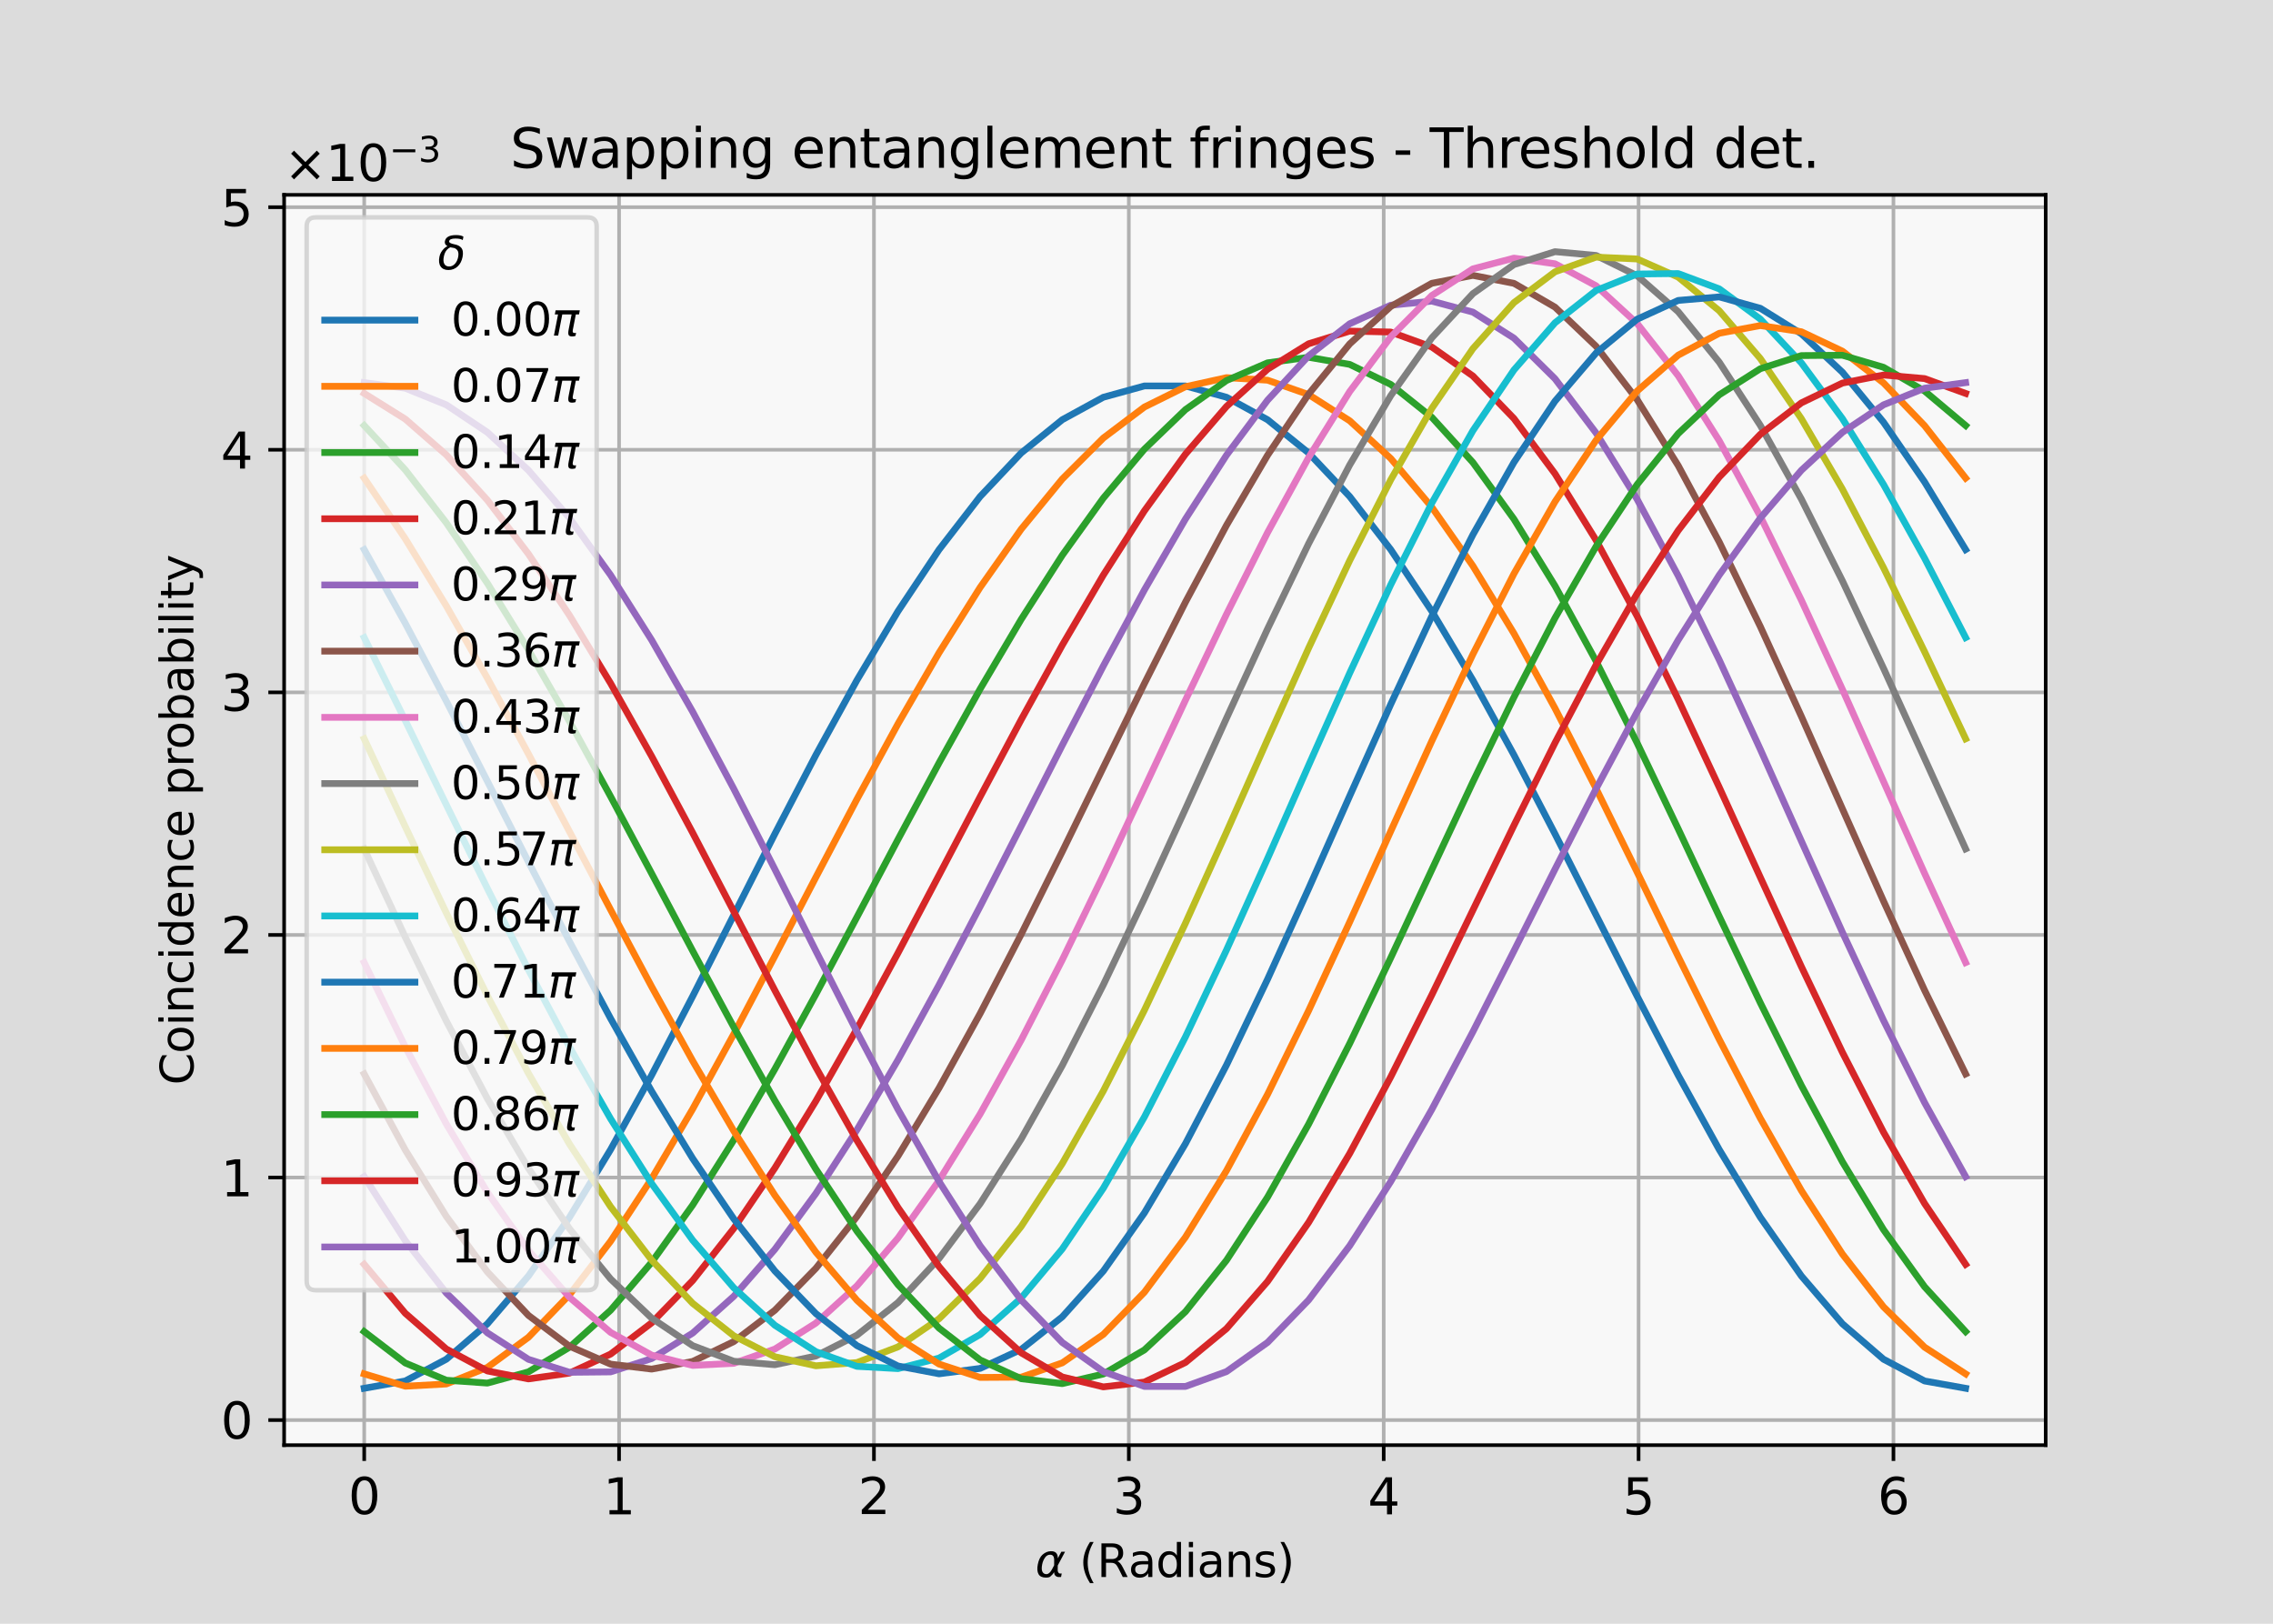 <?xml version="1.0" encoding="utf-8" standalone="no"?>
<!DOCTYPE svg PUBLIC "-//W3C//DTD SVG 1.1//EN"
  "http://www.w3.org/Graphics/SVG/1.1/DTD/svg11.dtd">
<svg xmlns:xlink="http://www.w3.org/1999/xlink" width="504pt" height="360pt" viewBox="0 0 504 360" xmlns="http://www.w3.org/2000/svg" version="1.1">
 <defs>
  <style type="text/css">*{stroke-linejoin: round; stroke-linecap: butt}</style>
 </defs>
 <g id="figure_1">
  <g id="patch_1">
   <path d="M 0 360 
L 504 360 
L 504 0 
L 0 0 
z
" style="fill: #dcdcdc"/>
  </g>
  <g id="axes_1">
   <g id="patch_2">
    <path d="M 63 320.4 
L 453.6 320.4 
L 453.6 43.2 
L 63 43.2 
z
" style="fill: #f8f8f8"/>
   </g>
   <g id="matplotlib.axis_1">
    <g id="xtick_1">
     <g id="line2d_1">
      <path d="M 80.755 320.4 
L 80.755 43.2 
" clip-path="url(#p14c27030b9)" style="fill: none; stroke: #b0b0b0; stroke-width: 0.8; stroke-linecap: square"/>
     </g>
     <g id="line2d_2">
      <defs>
       <path id="mada1ff4cfc" d="M 0 0 
L 0 3.5 
" style="stroke: #000000; stroke-width: 0.8"/>
      </defs>
      <g>
       <use xlink:href="#mada1ff4cfc" x="80.755" y="320.4" style="stroke: #000000; stroke-width: 0.8"/>
      </g>
     </g>
     <g id="text_1">
      <!-- $\mathdefault{0}$ -->
      <g transform="translate(77.235 335.758) scale(0.11 -0.11)">
       <defs>
        <path id="DejaVuSans-30" d="M 2034 4250 
Q 1547 4250 1301 3770 
Q 1056 3291 1056 2328 
Q 1056 1369 1301 889 
Q 1547 409 2034 409 
Q 2525 409 2770 889 
Q 3016 1369 3016 2328 
Q 3016 3291 2770 3770 
Q 2525 4250 2034 4250 
z
M 2034 4750 
Q 2819 4750 3233 4129 
Q 3647 3509 3647 2328 
Q 3647 1150 3233 529 
Q 2819 -91 2034 -91 
Q 1250 -91 836 529 
Q 422 1150 422 2328 
Q 422 3509 836 4129 
Q 1250 4750 2034 4750 
z
" transform="scale(0.016)"/>
       </defs>
       <use xlink:href="#DejaVuSans-30" transform="translate(0 0.781)"/>
      </g>
     </g>
    </g>
    <g id="xtick_2">
     <g id="line2d_3">
      <path d="M 137.269 320.4 
L 137.269 43.2 
" clip-path="url(#p14c27030b9)" style="fill: none; stroke: #b0b0b0; stroke-width: 0.8; stroke-linecap: square"/>
     </g>
     <g id="line2d_4">
      <g>
       <use xlink:href="#mada1ff4cfc" x="137.269" y="320.4" style="stroke: #000000; stroke-width: 0.8"/>
      </g>
     </g>
     <g id="text_2">
      <!-- $\mathdefault{1}$ -->
      <g transform="translate(133.749 335.758) scale(0.11 -0.11)">
       <defs>
        <path id="DejaVuSans-31" d="M 794 531 
L 1825 531 
L 1825 4091 
L 703 3866 
L 703 4441 
L 1819 4666 
L 2450 4666 
L 2450 531 
L 3481 531 
L 3481 0 
L 794 0 
L 794 531 
z
" transform="scale(0.016)"/>
       </defs>
       <use xlink:href="#DejaVuSans-31" transform="translate(0 0.094)"/>
      </g>
     </g>
    </g>
    <g id="xtick_3">
     <g id="line2d_5">
      <path d="M 193.783 320.4 
L 193.783 43.2 
" clip-path="url(#p14c27030b9)" style="fill: none; stroke: #b0b0b0; stroke-width: 0.8; stroke-linecap: square"/>
     </g>
     <g id="line2d_6">
      <g>
       <use xlink:href="#mada1ff4cfc" x="193.783" y="320.4" style="stroke: #000000; stroke-width: 0.8"/>
      </g>
     </g>
     <g id="text_3">
      <!-- $\mathdefault{2}$ -->
      <g transform="translate(190.263 335.758) scale(0.11 -0.11)">
       <defs>
        <path id="DejaVuSans-32" d="M 1228 531 
L 3431 531 
L 3431 0 
L 469 0 
L 469 531 
Q 828 903 1448 1529 
Q 2069 2156 2228 2338 
Q 2531 2678 2651 2914 
Q 2772 3150 2772 3378 
Q 2772 3750 2511 3984 
Q 2250 4219 1831 4219 
Q 1534 4219 1204 4116 
Q 875 4013 500 3803 
L 500 4441 
Q 881 4594 1212 4672 
Q 1544 4750 1819 4750 
Q 2544 4750 2975 4387 
Q 3406 4025 3406 3419 
Q 3406 3131 3298 2873 
Q 3191 2616 2906 2266 
Q 2828 2175 2409 1742 
Q 1991 1309 1228 531 
z
" transform="scale(0.016)"/>
       </defs>
       <use xlink:href="#DejaVuSans-32" transform="translate(0 0.781)"/>
      </g>
     </g>
    </g>
    <g id="xtick_4">
     <g id="line2d_7">
      <path d="M 250.298 320.4 
L 250.298 43.2 
" clip-path="url(#p14c27030b9)" style="fill: none; stroke: #b0b0b0; stroke-width: 0.8; stroke-linecap: square"/>
     </g>
     <g id="line2d_8">
      <g>
       <use xlink:href="#mada1ff4cfc" x="250.298" y="320.4" style="stroke: #000000; stroke-width: 0.8"/>
      </g>
     </g>
     <g id="text_4">
      <!-- $\mathdefault{3}$ -->
      <g transform="translate(246.778 335.758) scale(0.11 -0.11)">
       <defs>
        <path id="DejaVuSans-33" d="M 2597 2516 
Q 3050 2419 3304 2112 
Q 3559 1806 3559 1356 
Q 3559 666 3084 287 
Q 2609 -91 1734 -91 
Q 1441 -91 1130 -33 
Q 819 25 488 141 
L 488 750 
Q 750 597 1062 519 
Q 1375 441 1716 441 
Q 2309 441 2620 675 
Q 2931 909 2931 1356 
Q 2931 1769 2642 2001 
Q 2353 2234 1838 2234 
L 1294 2234 
L 1294 2753 
L 1863 2753 
Q 2328 2753 2575 2939 
Q 2822 3125 2822 3475 
Q 2822 3834 2567 4026 
Q 2313 4219 1838 4219 
Q 1578 4219 1281 4162 
Q 984 4106 628 3988 
L 628 4550 
Q 988 4650 1302 4700 
Q 1616 4750 1894 4750 
Q 2613 4750 3031 4423 
Q 3450 4097 3450 3541 
Q 3450 3153 3228 2886 
Q 3006 2619 2597 2516 
z
" transform="scale(0.016)"/>
       </defs>
       <use xlink:href="#DejaVuSans-33" transform="translate(0 0.781)"/>
      </g>
     </g>
    </g>
    <g id="xtick_5">
     <g id="line2d_9">
      <path d="M 306.812 320.4 
L 306.812 43.2 
" clip-path="url(#p14c27030b9)" style="fill: none; stroke: #b0b0b0; stroke-width: 0.8; stroke-linecap: square"/>
     </g>
     <g id="line2d_10">
      <g>
       <use xlink:href="#mada1ff4cfc" x="306.812" y="320.4" style="stroke: #000000; stroke-width: 0.8"/>
      </g>
     </g>
     <g id="text_5">
      <!-- $\mathdefault{4}$ -->
      <g transform="translate(303.292 335.758) scale(0.11 -0.11)">
       <defs>
        <path id="DejaVuSans-34" d="M 2419 4116 
L 825 1625 
L 2419 1625 
L 2419 4116 
z
M 2253 4666 
L 3047 4666 
L 3047 1625 
L 3713 1625 
L 3713 1100 
L 3047 1100 
L 3047 0 
L 2419 0 
L 2419 1100 
L 313 1100 
L 313 1709 
L 2253 4666 
z
" transform="scale(0.016)"/>
       </defs>
       <use xlink:href="#DejaVuSans-34" transform="translate(0 0.094)"/>
      </g>
     </g>
    </g>
    <g id="xtick_6">
     <g id="line2d_11">
      <path d="M 363.327 320.4 
L 363.327 43.2 
" clip-path="url(#p14c27030b9)" style="fill: none; stroke: #b0b0b0; stroke-width: 0.8; stroke-linecap: square"/>
     </g>
     <g id="line2d_12">
      <g>
       <use xlink:href="#mada1ff4cfc" x="363.327" y="320.4" style="stroke: #000000; stroke-width: 0.8"/>
      </g>
     </g>
     <g id="text_6">
      <!-- $\mathdefault{5}$ -->
      <g transform="translate(359.807 335.758) scale(0.11 -0.11)">
       <defs>
        <path id="DejaVuSans-35" d="M 691 4666 
L 3169 4666 
L 3169 4134 
L 1269 4134 
L 1269 2991 
Q 1406 3038 1543 3061 
Q 1681 3084 1819 3084 
Q 2600 3084 3056 2656 
Q 3513 2228 3513 1497 
Q 3513 744 3044 326 
Q 2575 -91 1722 -91 
Q 1428 -91 1123 -41 
Q 819 9 494 109 
L 494 744 
Q 775 591 1075 516 
Q 1375 441 1709 441 
Q 2250 441 2565 725 
Q 2881 1009 2881 1497 
Q 2881 1984 2565 2268 
Q 2250 2553 1709 2553 
Q 1456 2553 1204 2497 
Q 953 2441 691 2322 
L 691 4666 
z
" transform="scale(0.016)"/>
       </defs>
       <use xlink:href="#DejaVuSans-35" transform="translate(0 0.094)"/>
      </g>
     </g>
    </g>
    <g id="xtick_7">
     <g id="line2d_13">
      <path d="M 419.841 320.4 
L 419.841 43.2 
" clip-path="url(#p14c27030b9)" style="fill: none; stroke: #b0b0b0; stroke-width: 0.8; stroke-linecap: square"/>
     </g>
     <g id="line2d_14">
      <g>
       <use xlink:href="#mada1ff4cfc" x="419.841" y="320.4" style="stroke: #000000; stroke-width: 0.8"/>
      </g>
     </g>
     <g id="text_7">
      <!-- $\mathdefault{6}$ -->
      <g transform="translate(416.321 335.758) scale(0.11 -0.11)">
       <defs>
        <path id="DejaVuSans-36" d="M 2113 2584 
Q 1688 2584 1439 2293 
Q 1191 2003 1191 1497 
Q 1191 994 1439 701 
Q 1688 409 2113 409 
Q 2538 409 2786 701 
Q 3034 994 3034 1497 
Q 3034 2003 2786 2293 
Q 2538 2584 2113 2584 
z
M 3366 4563 
L 3366 3988 
Q 3128 4100 2886 4159 
Q 2644 4219 2406 4219 
Q 1781 4219 1451 3797 
Q 1122 3375 1075 2522 
Q 1259 2794 1537 2939 
Q 1816 3084 2150 3084 
Q 2853 3084 3261 2657 
Q 3669 2231 3669 1497 
Q 3669 778 3244 343 
Q 2819 -91 2113 -91 
Q 1303 -91 875 529 
Q 447 1150 447 2328 
Q 447 3434 972 4092 
Q 1497 4750 2381 4750 
Q 2619 4750 2861 4703 
Q 3103 4656 3366 4563 
z
" transform="scale(0.016)"/>
       </defs>
       <use xlink:href="#DejaVuSans-36" transform="translate(0 0.781)"/>
      </g>
     </g>
    </g>
    <g id="text_8">
     <!-- $\alpha$ (Radians) -->
     <g transform="translate(229.55 349.644) scale(0.1 -0.1)">
      <defs>
       <path id="DejaVuSans-Oblique-3b1" d="M 2619 1628 
L 2622 2350 
Q 2625 3088 2069 3091 
Q 1653 3094 1394 2747 
Q 1069 2319 959 1747 
Q 825 1059 994 731 
Q 1169 397 1547 397 
Q 1966 397 2319 1063 
L 2619 1628 
z
M 2166 3578 
Q 3141 3594 3128 2584 
Q 3128 2584 3616 3500 
L 4128 3500 
L 3119 1603 
L 3109 919 
Q 3109 766 3194 638 
Q 3291 488 3391 488 
L 3669 488 
L 3575 0 
L 3228 0 
Q 2934 0 2722 263 
Q 2622 394 2619 669 
Q 2416 334 2066 50 
Q 1900 -81 1453 -78 
Q 722 -72 456 397 
Q 184 884 353 1747 
Q 534 2675 1009 3097 
Q 1544 3569 2166 3578 
z
" transform="scale(0.016)"/>
       <path id="DejaVuSans-20" transform="scale(0.016)"/>
       <path id="DejaVuSans-28" d="M 1984 4856 
Q 1566 4138 1362 3434 
Q 1159 2731 1159 2009 
Q 1159 1288 1364 580 
Q 1569 -128 1984 -844 
L 1484 -844 
Q 1016 -109 783 600 
Q 550 1309 550 2009 
Q 550 2706 781 3412 
Q 1013 4119 1484 4856 
L 1984 4856 
z
" transform="scale(0.016)"/>
       <path id="DejaVuSans-52" d="M 2841 2188 
Q 3044 2119 3236 1894 
Q 3428 1669 3622 1275 
L 4263 0 
L 3584 0 
L 2988 1197 
Q 2756 1666 2539 1819 
Q 2322 1972 1947 1972 
L 1259 1972 
L 1259 0 
L 628 0 
L 628 4666 
L 2053 4666 
Q 2853 4666 3247 4331 
Q 3641 3997 3641 3322 
Q 3641 2881 3436 2590 
Q 3231 2300 2841 2188 
z
M 1259 4147 
L 1259 2491 
L 2053 2491 
Q 2509 2491 2742 2702 
Q 2975 2913 2975 3322 
Q 2975 3731 2742 3939 
Q 2509 4147 2053 4147 
L 1259 4147 
z
" transform="scale(0.016)"/>
       <path id="DejaVuSans-61" d="M 2194 1759 
Q 1497 1759 1228 1600 
Q 959 1441 959 1056 
Q 959 750 1161 570 
Q 1363 391 1709 391 
Q 2188 391 2477 730 
Q 2766 1069 2766 1631 
L 2766 1759 
L 2194 1759 
z
M 3341 1997 
L 3341 0 
L 2766 0 
L 2766 531 
Q 2569 213 2275 61 
Q 1981 -91 1556 -91 
Q 1019 -91 701 211 
Q 384 513 384 1019 
Q 384 1609 779 1909 
Q 1175 2209 1959 2209 
L 2766 2209 
L 2766 2266 
Q 2766 2663 2505 2880 
Q 2244 3097 1772 3097 
Q 1472 3097 1187 3025 
Q 903 2953 641 2809 
L 641 3341 
Q 956 3463 1253 3523 
Q 1550 3584 1831 3584 
Q 2591 3584 2966 3190 
Q 3341 2797 3341 1997 
z
" transform="scale(0.016)"/>
       <path id="DejaVuSans-64" d="M 2906 2969 
L 2906 4863 
L 3481 4863 
L 3481 0 
L 2906 0 
L 2906 525 
Q 2725 213 2448 61 
Q 2172 -91 1784 -91 
Q 1150 -91 751 415 
Q 353 922 353 1747 
Q 353 2572 751 3078 
Q 1150 3584 1784 3584 
Q 2172 3584 2448 3432 
Q 2725 3281 2906 2969 
z
M 947 1747 
Q 947 1113 1208 752 
Q 1469 391 1925 391 
Q 2381 391 2643 752 
Q 2906 1113 2906 1747 
Q 2906 2381 2643 2742 
Q 2381 3103 1925 3103 
Q 1469 3103 1208 2742 
Q 947 2381 947 1747 
z
" transform="scale(0.016)"/>
       <path id="DejaVuSans-69" d="M 603 3500 
L 1178 3500 
L 1178 0 
L 603 0 
L 603 3500 
z
M 603 4863 
L 1178 4863 
L 1178 4134 
L 603 4134 
L 603 4863 
z
" transform="scale(0.016)"/>
       <path id="DejaVuSans-6e" d="M 3513 2113 
L 3513 0 
L 2938 0 
L 2938 2094 
Q 2938 2591 2744 2837 
Q 2550 3084 2163 3084 
Q 1697 3084 1428 2787 
Q 1159 2491 1159 1978 
L 1159 0 
L 581 0 
L 581 3500 
L 1159 3500 
L 1159 2956 
Q 1366 3272 1645 3428 
Q 1925 3584 2291 3584 
Q 2894 3584 3203 3211 
Q 3513 2838 3513 2113 
z
" transform="scale(0.016)"/>
       <path id="DejaVuSans-73" d="M 2834 3397 
L 2834 2853 
Q 2591 2978 2328 3040 
Q 2066 3103 1784 3103 
Q 1356 3103 1142 2972 
Q 928 2841 928 2578 
Q 928 2378 1081 2264 
Q 1234 2150 1697 2047 
L 1894 2003 
Q 2506 1872 2764 1633 
Q 3022 1394 3022 966 
Q 3022 478 2636 193 
Q 2250 -91 1575 -91 
Q 1294 -91 989 -36 
Q 684 19 347 128 
L 347 722 
Q 666 556 975 473 
Q 1284 391 1588 391 
Q 1994 391 2212 530 
Q 2431 669 2431 922 
Q 2431 1156 2273 1281 
Q 2116 1406 1581 1522 
L 1381 1569 
Q 847 1681 609 1914 
Q 372 2147 372 2553 
Q 372 3047 722 3315 
Q 1072 3584 1716 3584 
Q 2034 3584 2315 3537 
Q 2597 3491 2834 3397 
z
" transform="scale(0.016)"/>
       <path id="DejaVuSans-29" d="M 513 4856 
L 1013 4856 
Q 1481 4119 1714 3412 
Q 1947 2706 1947 2009 
Q 1947 1309 1714 600 
Q 1481 -109 1013 -844 
L 513 -844 
Q 928 -128 1133 580 
Q 1338 1288 1338 2009 
Q 1338 2731 1133 3434 
Q 928 4138 513 4856 
z
" transform="scale(0.016)"/>
      </defs>
      <use xlink:href="#DejaVuSans-Oblique-3b1" transform="translate(0 0.016)"/>
      <use xlink:href="#DejaVuSans-20" transform="translate(65.918 0.016)"/>
      <use xlink:href="#DejaVuSans-28" transform="translate(97.705 0.016)"/>
      <use xlink:href="#DejaVuSans-52" transform="translate(136.719 0.016)"/>
      <use xlink:href="#DejaVuSans-61" transform="translate(206.201 0.016)"/>
      <use xlink:href="#DejaVuSans-64" transform="translate(267.48 0.016)"/>
      <use xlink:href="#DejaVuSans-69" transform="translate(330.957 0.016)"/>
      <use xlink:href="#DejaVuSans-61" transform="translate(358.74 0.016)"/>
      <use xlink:href="#DejaVuSans-6e" transform="translate(420.02 0.016)"/>
      <use xlink:href="#DejaVuSans-73" transform="translate(483.398 0.016)"/>
      <use xlink:href="#DejaVuSans-29" transform="translate(535.498 0.016)"/>
     </g>
    </g>
   </g>
   <g id="matplotlib.axis_2">
    <g id="ytick_1">
     <g id="line2d_15">
      <path d="M 63 314.846 
L 453.6 314.846 
" clip-path="url(#p14c27030b9)" style="fill: none; stroke: #b0b0b0; stroke-width: 0.8; stroke-linecap: square"/>
     </g>
     <g id="line2d_16">
      <defs>
       <path id="md0d1e871ce" d="M 0 0 
L -3.5 0 
" style="stroke: #000000; stroke-width: 0.8"/>
      </defs>
      <g>
       <use xlink:href="#md0d1e871ce" x="63" y="314.846" style="stroke: #000000; stroke-width: 0.8"/>
      </g>
     </g>
     <g id="text_9">
      <!-- $\mathdefault{0}$ -->
      <g transform="translate(48.96 319.026) scale(0.11 -0.11)">
       <use xlink:href="#DejaVuSans-30" transform="translate(0 0.781)"/>
      </g>
     </g>
    </g>
    <g id="ytick_2">
     <g id="line2d_17">
      <path d="M 63 261.065 
L 453.6 261.065 
" clip-path="url(#p14c27030b9)" style="fill: none; stroke: #b0b0b0; stroke-width: 0.8; stroke-linecap: square"/>
     </g>
     <g id="line2d_18">
      <g>
       <use xlink:href="#md0d1e871ce" x="63" y="261.065" style="stroke: #000000; stroke-width: 0.8"/>
      </g>
     </g>
     <g id="text_10">
      <!-- $\mathdefault{1}$ -->
      <g transform="translate(48.96 265.244) scale(0.11 -0.11)">
       <use xlink:href="#DejaVuSans-31" transform="translate(0 0.094)"/>
      </g>
     </g>
    </g>
    <g id="ytick_3">
     <g id="line2d_19">
      <path d="M 63 207.283 
L 453.6 207.283 
" clip-path="url(#p14c27030b9)" style="fill: none; stroke: #b0b0b0; stroke-width: 0.8; stroke-linecap: square"/>
     </g>
     <g id="line2d_20">
      <g>
       <use xlink:href="#md0d1e871ce" x="63" y="207.283" style="stroke: #000000; stroke-width: 0.8"/>
      </g>
     </g>
     <g id="text_11">
      <!-- $\mathdefault{2}$ -->
      <g transform="translate(48.96 211.463) scale(0.11 -0.11)">
       <use xlink:href="#DejaVuSans-32" transform="translate(0 0.781)"/>
      </g>
     </g>
    </g>
    <g id="ytick_4">
     <g id="line2d_21">
      <path d="M 63 153.502 
L 453.6 153.502 
" clip-path="url(#p14c27030b9)" style="fill: none; stroke: #b0b0b0; stroke-width: 0.8; stroke-linecap: square"/>
     </g>
     <g id="line2d_22">
      <g>
       <use xlink:href="#md0d1e871ce" x="63" y="153.502" style="stroke: #000000; stroke-width: 0.8"/>
      </g>
     </g>
     <g id="text_12">
      <!-- $\mathdefault{3}$ -->
      <g transform="translate(48.96 157.681) scale(0.11 -0.11)">
       <use xlink:href="#DejaVuSans-33" transform="translate(0 0.781)"/>
      </g>
     </g>
    </g>
    <g id="ytick_5">
     <g id="line2d_23">
      <path d="M 63 99.72 
L 453.6 99.72 
" clip-path="url(#p14c27030b9)" style="fill: none; stroke: #b0b0b0; stroke-width: 0.8; stroke-linecap: square"/>
     </g>
     <g id="line2d_24">
      <g>
       <use xlink:href="#md0d1e871ce" x="63" y="99.72" style="stroke: #000000; stroke-width: 0.8"/>
      </g>
     </g>
     <g id="text_13">
      <!-- $\mathdefault{4}$ -->
      <g transform="translate(48.96 103.899) scale(0.11 -0.11)">
       <use xlink:href="#DejaVuSans-34" transform="translate(0 0.094)"/>
      </g>
     </g>
    </g>
    <g id="ytick_6">
     <g id="line2d_25">
      <path d="M 63 45.939 
L 453.6 45.939 
" clip-path="url(#p14c27030b9)" style="fill: none; stroke: #b0b0b0; stroke-width: 0.8; stroke-linecap: square"/>
     </g>
     <g id="line2d_26">
      <g>
       <use xlink:href="#md0d1e871ce" x="63" y="45.939" style="stroke: #000000; stroke-width: 0.8"/>
      </g>
     </g>
     <g id="text_14">
      <!-- $\mathdefault{5}$ -->
      <g transform="translate(48.96 50.118) scale(0.11 -0.11)">
       <use xlink:href="#DejaVuSans-35" transform="translate(0 0.094)"/>
      </g>
     </g>
    </g>
    <g id="text_15">
     <!-- Coincidence probability -->
     <g transform="translate(42.88 240.557) rotate(-90) scale(0.1 -0.1)">
      <defs>
       <path id="DejaVuSans-43" d="M 4122 4306 
L 4122 3641 
Q 3803 3938 3442 4084 
Q 3081 4231 2675 4231 
Q 1875 4231 1450 3742 
Q 1025 3253 1025 2328 
Q 1025 1406 1450 917 
Q 1875 428 2675 428 
Q 3081 428 3442 575 
Q 3803 722 4122 1019 
L 4122 359 
Q 3791 134 3420 21 
Q 3050 -91 2638 -91 
Q 1578 -91 968 557 
Q 359 1206 359 2328 
Q 359 3453 968 4101 
Q 1578 4750 2638 4750 
Q 3056 4750 3426 4639 
Q 3797 4528 4122 4306 
z
" transform="scale(0.016)"/>
       <path id="DejaVuSans-6f" d="M 1959 3097 
Q 1497 3097 1228 2736 
Q 959 2375 959 1747 
Q 959 1119 1226 758 
Q 1494 397 1959 397 
Q 2419 397 2687 759 
Q 2956 1122 2956 1747 
Q 2956 2369 2687 2733 
Q 2419 3097 1959 3097 
z
M 1959 3584 
Q 2709 3584 3137 3096 
Q 3566 2609 3566 1747 
Q 3566 888 3137 398 
Q 2709 -91 1959 -91 
Q 1206 -91 779 398 
Q 353 888 353 1747 
Q 353 2609 779 3096 
Q 1206 3584 1959 3584 
z
" transform="scale(0.016)"/>
       <path id="DejaVuSans-63" d="M 3122 3366 
L 3122 2828 
Q 2878 2963 2633 3030 
Q 2388 3097 2138 3097 
Q 1578 3097 1268 2742 
Q 959 2388 959 1747 
Q 959 1106 1268 751 
Q 1578 397 2138 397 
Q 2388 397 2633 464 
Q 2878 531 3122 666 
L 3122 134 
Q 2881 22 2623 -34 
Q 2366 -91 2075 -91 
Q 1284 -91 818 406 
Q 353 903 353 1747 
Q 353 2603 823 3093 
Q 1294 3584 2113 3584 
Q 2378 3584 2631 3529 
Q 2884 3475 3122 3366 
z
" transform="scale(0.016)"/>
       <path id="DejaVuSans-65" d="M 3597 1894 
L 3597 1613 
L 953 1613 
Q 991 1019 1311 708 
Q 1631 397 2203 397 
Q 2534 397 2845 478 
Q 3156 559 3463 722 
L 3463 178 
Q 3153 47 2828 -22 
Q 2503 -91 2169 -91 
Q 1331 -91 842 396 
Q 353 884 353 1716 
Q 353 2575 817 3079 
Q 1281 3584 2069 3584 
Q 2775 3584 3186 3129 
Q 3597 2675 3597 1894 
z
M 3022 2063 
Q 3016 2534 2758 2815 
Q 2500 3097 2075 3097 
Q 1594 3097 1305 2825 
Q 1016 2553 972 2059 
L 3022 2063 
z
" transform="scale(0.016)"/>
       <path id="DejaVuSans-70" d="M 1159 525 
L 1159 -1331 
L 581 -1331 
L 581 3500 
L 1159 3500 
L 1159 2969 
Q 1341 3281 1617 3432 
Q 1894 3584 2278 3584 
Q 2916 3584 3314 3078 
Q 3713 2572 3713 1747 
Q 3713 922 3314 415 
Q 2916 -91 2278 -91 
Q 1894 -91 1617 61 
Q 1341 213 1159 525 
z
M 3116 1747 
Q 3116 2381 2855 2742 
Q 2594 3103 2138 3103 
Q 1681 3103 1420 2742 
Q 1159 2381 1159 1747 
Q 1159 1113 1420 752 
Q 1681 391 2138 391 
Q 2594 391 2855 752 
Q 3116 1113 3116 1747 
z
" transform="scale(0.016)"/>
       <path id="DejaVuSans-72" d="M 2631 2963 
Q 2534 3019 2420 3045 
Q 2306 3072 2169 3072 
Q 1681 3072 1420 2755 
Q 1159 2438 1159 1844 
L 1159 0 
L 581 0 
L 581 3500 
L 1159 3500 
L 1159 2956 
Q 1341 3275 1631 3429 
Q 1922 3584 2338 3584 
Q 2397 3584 2469 3576 
Q 2541 3569 2628 3553 
L 2631 2963 
z
" transform="scale(0.016)"/>
       <path id="DejaVuSans-62" d="M 3116 1747 
Q 3116 2381 2855 2742 
Q 2594 3103 2138 3103 
Q 1681 3103 1420 2742 
Q 1159 2381 1159 1747 
Q 1159 1113 1420 752 
Q 1681 391 2138 391 
Q 2594 391 2855 752 
Q 3116 1113 3116 1747 
z
M 1159 2969 
Q 1341 3281 1617 3432 
Q 1894 3584 2278 3584 
Q 2916 3584 3314 3078 
Q 3713 2572 3713 1747 
Q 3713 922 3314 415 
Q 2916 -91 2278 -91 
Q 1894 -91 1617 61 
Q 1341 213 1159 525 
L 1159 0 
L 581 0 
L 581 4863 
L 1159 4863 
L 1159 2969 
z
" transform="scale(0.016)"/>
       <path id="DejaVuSans-6c" d="M 603 4863 
L 1178 4863 
L 1178 0 
L 603 0 
L 603 4863 
z
" transform="scale(0.016)"/>
       <path id="DejaVuSans-74" d="M 1172 4494 
L 1172 3500 
L 2356 3500 
L 2356 3053 
L 1172 3053 
L 1172 1153 
Q 1172 725 1289 603 
Q 1406 481 1766 481 
L 2356 481 
L 2356 0 
L 1766 0 
Q 1100 0 847 248 
Q 594 497 594 1153 
L 594 3053 
L 172 3053 
L 172 3500 
L 594 3500 
L 594 4494 
L 1172 4494 
z
" transform="scale(0.016)"/>
       <path id="DejaVuSans-79" d="M 2059 -325 
Q 1816 -950 1584 -1140 
Q 1353 -1331 966 -1331 
L 506 -1331 
L 506 -850 
L 844 -850 
Q 1081 -850 1212 -737 
Q 1344 -625 1503 -206 
L 1606 56 
L 191 3500 
L 800 3500 
L 1894 763 
L 2988 3500 
L 3597 3500 
L 2059 -325 
z
" transform="scale(0.016)"/>
      </defs>
      <use xlink:href="#DejaVuSans-43"/>
      <use xlink:href="#DejaVuSans-6f" x="69.824"/>
      <use xlink:href="#DejaVuSans-69" x="131.006"/>
      <use xlink:href="#DejaVuSans-6e" x="158.789"/>
      <use xlink:href="#DejaVuSans-63" x="222.168"/>
      <use xlink:href="#DejaVuSans-69" x="277.148"/>
      <use xlink:href="#DejaVuSans-64" x="304.932"/>
      <use xlink:href="#DejaVuSans-65" x="368.408"/>
      <use xlink:href="#DejaVuSans-6e" x="429.932"/>
      <use xlink:href="#DejaVuSans-63" x="493.311"/>
      <use xlink:href="#DejaVuSans-65" x="548.291"/>
      <use xlink:href="#DejaVuSans-20" x="609.814"/>
      <use xlink:href="#DejaVuSans-70" x="641.602"/>
      <use xlink:href="#DejaVuSans-72" x="705.078"/>
      <use xlink:href="#DejaVuSans-6f" x="743.941"/>
      <use xlink:href="#DejaVuSans-62" x="805.123"/>
      <use xlink:href="#DejaVuSans-61" x="868.6"/>
      <use xlink:href="#DejaVuSans-62" x="929.879"/>
      <use xlink:href="#DejaVuSans-69" x="993.355"/>
      <use xlink:href="#DejaVuSans-6c" x="1021.139"/>
      <use xlink:href="#DejaVuSans-69" x="1048.922"/>
      <use xlink:href="#DejaVuSans-74" x="1076.705"/>
      <use xlink:href="#DejaVuSans-79" x="1115.914"/>
     </g>
    </g>
    <g id="text_16">
     <!-- $\times\mathdefault{10^{−3}}\mathdefault{}$ -->
     <g transform="translate(63 40.2) scale(0.11 -0.11)">
      <defs>
       <path id="DejaVuSans-d7" d="M 4488 3438 
L 3059 2003 
L 4488 575 
L 4116 197 
L 2681 1631 
L 1247 197 
L 878 575 
L 2303 2003 
L 878 3438 
L 1247 3816 
L 2681 2381 
L 4116 3816 
L 4488 3438 
z
" transform="scale(0.016)"/>
       <path id="DejaVuSans-2212" d="M 678 2272 
L 4684 2272 
L 4684 1741 
L 678 1741 
L 678 2272 
z
" transform="scale(0.016)"/>
      </defs>
      <use xlink:href="#DejaVuSans-d7" transform="translate(0 0.766)"/>
      <use xlink:href="#DejaVuSans-31" transform="translate(83.789 0.766)"/>
      <use xlink:href="#DejaVuSans-30" transform="translate(147.412 0.766)"/>
      <use xlink:href="#DejaVuSans-2212" transform="translate(211.992 39.047) scale(0.7)"/>
      <use xlink:href="#DejaVuSans-33" transform="translate(270.645 39.047) scale(0.7)"/>
     </g>
    </g>
   </g>
   <g id="line2d_27">
    <path d="M 80.755 307.8 
L 89.859 306.175 
L 98.964 301.355 
L 108.069 293.507 
L 117.174 282.897 
L 126.279 269.881 
L 135.384 254.883 
L 144.489 238.379 
L 153.594 220.873 
L 162.699 202.877 
L 171.803 184.891 
L 180.908 167.389 
L 190.013 150.803 
L 199.118 135.515 
L 208.223 121.852 
L 217.328 110.085 
L 226.433 100.432 
L 235.538 93.056 
L 244.643 88.075 
L 253.748 85.567 
L 262.852 85.567 
L 271.957 88.075 
L 281.062 93.056 
L 290.167 100.432 
L 299.272 110.085 
L 308.377 121.852 
L 317.482 135.515 
L 326.587 150.803 
L 335.692 167.389 
L 344.797 184.891 
L 353.901 202.877 
L 363.006 220.873 
L 372.111 238.379 
L 381.216 254.883 
L 390.321 269.881 
L 399.426 282.897 
L 408.531 293.507 
L 417.636 301.355 
L 426.741 306.175 
L 435.845 307.8 
" clip-path="url(#p14c27030b9)" style="fill: none; stroke: #1f77b4; stroke-width: 1.5; stroke-linecap: square"/>
   </g>
   <g id="line2d_28">
    <path d="M 80.755 304.603 
L 89.859 307.339 
L 98.964 306.841 
L 108.069 303.169 
L 117.174 296.488 
L 126.279 287.055 
L 135.384 275.204 
L 144.489 261.329 
L 153.594 245.864 
L 162.699 229.264 
L 171.803 211.99 
L 180.908 194.488 
L 190.013 177.185 
L 199.118 160.476 
L 208.223 144.719 
L 217.328 130.237 
L 226.433 117.315 
L 235.538 106.202 
L 244.643 97.116 
L 253.748 90.244 
L 262.852 85.74 
L 271.957 83.728 
L 281.062 84.294 
L 290.167 87.483 
L 299.272 93.29 
L 308.377 101.652 
L 317.482 112.442 
L 326.587 125.463 
L 335.692 140.443 
L 344.797 157.036 
L 353.901 174.83 
L 363.006 193.349 
L 372.111 212.072 
L 381.216 230.451 
L 390.321 247.928 
L 399.426 263.962 
L 408.531 278.048 
L 417.636 289.743 
L 426.741 298.684 
L 435.845 304.603 
" clip-path="url(#p14c27030b9)" style="fill: none; stroke: #ff7f0e; stroke-width: 1.5; stroke-linecap: square"/>
   </g>
   <g id="line2d_29">
    <path d="M 80.755 295.232 
L 89.859 302.19 
L 98.964 306.009 
L 108.069 306.644 
L 117.174 304.154 
L 126.279 298.694 
L 135.384 290.499 
L 144.489 279.87 
L 153.594 267.16 
L 162.699 252.75 
L 171.803 237.041 
L 180.908 220.435 
L 190.013 203.329 
L 199.118 186.106 
L 208.223 169.133 
L 217.328 152.758 
L 226.433 137.31 
L 235.538 123.103 
L 244.643 110.434 
L 253.748 99.583 
L 262.852 90.814 
L 271.957 84.364 
L 281.062 80.44 
L 290.167 79.21 
L 299.272 80.79 
L 308.377 85.231 
L 317.482 92.512 
L 326.587 102.527 
L 335.692 115.084 
L 344.797 129.896 
L 353.901 146.593 
L 363.006 164.722 
L 372.111 183.768 
L 381.216 203.166 
L 390.321 222.326 
L 399.426 240.66 
L 408.531 257.599 
L 417.636 272.625 
L 426.741 285.29 
L 435.845 295.232 
" clip-path="url(#p14c27030b9)" style="fill: none; stroke: #2ca02c; stroke-width: 1.5; stroke-linecap: square"/>
   </g>
   <g id="line2d_30">
    <path d="M 80.755 280.324 
L 89.859 291.163 
L 98.964 299.089 
L 108.069 303.956 
L 117.174 305.719 
L 126.279 304.428 
L 135.384 300.217 
L 144.489 293.29 
L 153.594 283.906 
L 162.699 272.362 
L 171.803 258.983 
L 180.908 244.111 
L 190.013 228.092 
L 199.118 211.277 
L 208.223 194.015 
L 217.328 176.655 
L 226.433 159.547 
L 235.538 143.042 
L 244.643 127.495 
L 253.748 113.259 
L 262.852 100.685 
L 271.957 90.113 
L 281.062 81.862 
L 290.167 76.215 
L 299.272 73.41 
L 308.377 73.618 
L 317.482 76.933 
L 326.587 83.356 
L 335.692 92.79 
L 344.797 105.031 
L 353.901 119.772 
L 363.006 136.61 
L 372.111 155.057 
L 381.216 174.557 
L 390.321 194.514 
L 399.426 214.31 
L 408.531 233.335 
L 417.636 251.013 
L 426.741 266.823 
L 435.845 280.324 
" clip-path="url(#p14c27030b9)" style="fill: none; stroke: #d62728; stroke-width: 1.5; stroke-linecap: square"/>
   </g>
   <g id="line2d_31">
    <path d="M 80.755 260.866 
L 89.859 275.058 
L 98.964 286.684 
L 108.069 295.505 
L 117.174 301.378 
L 126.279 304.253 
L 135.384 304.163 
L 144.489 301.21 
L 153.594 295.556 
L 162.699 287.406 
L 171.803 277 
L 180.908 264.603 
L 190.013 250.496 
L 199.118 234.975 
L 208.223 218.353 
L 217.328 200.956 
L 226.433 183.127 
L 235.538 165.232 
L 244.643 147.654 
L 253.748 130.796 
L 262.852 115.076 
L 271.957 100.913 
L 281.062 88.723 
L 290.167 78.895 
L 299.272 71.779 
L 308.377 67.665 
L 317.482 66.764 
L 326.587 69.194 
L 335.692 74.966 
L 344.797 83.973 
L 353.901 95.995 
L 363.006 110.698 
L 372.111 127.646 
L 381.216 146.319 
L 390.321 166.136 
L 399.426 186.477 
L 408.531 206.71 
L 417.636 226.224 
L 426.741 244.445 
L 435.845 260.866 
" clip-path="url(#p14c27030b9)" style="fill: none; stroke: #9467bd; stroke-width: 1.5; stroke-linecap: square"/>
   </g>
   <g id="line2d_32">
    <path d="M 80.755 238.101 
L 89.859 254.951 
L 98.964 269.689 
L 108.069 281.994 
L 117.174 291.638 
L 126.279 298.476 
L 135.384 302.443 
L 144.489 303.544 
L 153.594 301.842 
L 162.699 297.447 
L 171.803 290.505 
L 180.908 281.195 
L 190.013 269.719 
L 199.118 256.306 
L 208.223 241.209 
L 217.328 224.711 
L 226.433 207.126 
L 235.538 188.806 
L 244.643 170.139 
L 253.748 151.552 
L 262.852 133.5 
L 271.957 116.462 
L 281.062 100.927 
L 290.167 87.371 
L 299.272 76.246 
L 308.377 67.95 
L 317.482 62.809 
L 326.587 61.056 
L 335.692 62.817 
L 344.797 68.096 
L 353.901 76.773 
L 363.006 88.602 
L 372.111 103.222 
L 381.216 120.173 
L 390.321 138.912 
L 399.426 158.843 
L 408.531 179.34 
L 417.636 199.775 
L 426.741 219.547 
L 435.845 238.101 
" clip-path="url(#p14c27030b9)" style="fill: none; stroke: #8c564b; stroke-width: 1.5; stroke-linecap: square"/>
   </g>
   <g id="line2d_33">
    <path d="M 80.755 213.412 
L 89.859 232.087 
L 98.964 249.191 
L 108.069 264.34 
L 117.174 277.23 
L 126.279 287.635 
L 135.384 295.402 
L 144.489 300.443 
L 153.594 302.726 
L 162.699 302.263 
L 171.803 299.107 
L 180.908 293.341 
L 190.013 285.083 
L 199.118 274.478 
L 208.223 261.706 
L 217.328 246.987 
L 226.433 230.586 
L 235.538 212.816 
L 244.643 194.047 
L 253.748 174.7 
L 262.852 155.243 
L 271.957 136.189 
L 281.062 118.072 
L 290.167 101.437 
L 299.272 86.815 
L 308.377 74.697 
L 317.482 65.515 
L 326.587 59.612 
L 335.692 57.227 
L 344.797 58.48 
L 353.901 63.359 
L 363.006 71.723 
L 372.111 83.303 
L 381.216 97.718 
L 390.321 114.49 
L 399.426 133.07 
L 408.531 152.861 
L 417.636 173.249 
L 426.741 193.624 
L 435.845 213.412 
" clip-path="url(#p14c27030b9)" style="fill: none; stroke: #e377c2; stroke-width: 1.5; stroke-linecap: square"/>
   </g>
   <g id="line2d_34">
    <path d="M 80.755 188.203 
L 89.859 207.771 
L 98.964 226.371 
L 108.069 243.576 
L 117.174 259.026 
L 126.279 272.429 
L 135.384 283.555 
L 144.489 292.234 
L 153.594 298.344 
L 162.699 301.804 
L 171.803 302.573 
L 180.908 300.64 
L 190.013 296.026 
L 199.118 288.788 
L 208.223 279.02 
L 217.328 266.865 
L 226.433 252.518 
L 235.538 236.236 
L 244.643 218.344 
L 253.748 199.232 
L 262.852 179.359 
L 271.957 159.239 
L 281.062 139.431 
L 290.167 120.519 
L 299.272 103.091 
L 308.377 87.713 
L 317.482 74.903 
L 326.587 65.102 
L 335.692 58.658 
L 344.797 55.8 
L 353.901 56.632 
L 363.006 61.121 
L 372.111 69.106 
L 381.216 80.3 
L 390.321 94.311 
L 399.426 110.659 
L 408.531 128.802 
L 417.636 148.162 
L 426.741 168.154 
L 435.845 188.203 
" clip-path="url(#p14c27030b9)" style="fill: none; stroke: #7f7f7f; stroke-width: 1.5; stroke-linecap: square"/>
   </g>
   <g id="line2d_35">
    <path d="M 80.755 163.797 
L 89.859 183.27 
L 98.964 202.411 
L 108.069 220.775 
L 117.174 237.968 
L 126.279 253.649 
L 135.384 267.53 
L 144.489 279.369 
L 153.594 288.966 
L 162.699 296.155 
L 171.803 300.804 
L 180.908 302.808 
L 190.013 302.092 
L 199.118 298.617 
L 208.223 292.384 
L 217.328 283.445 
L 226.433 271.914 
L 235.538 257.973 
L 244.643 241.88 
L 253.748 223.978 
L 262.852 204.684 
L 271.957 184.494 
L 281.062 163.961 
L 290.167 143.684 
L 299.272 124.282 
L 308.377 106.371 
L 317.482 90.534 
L 326.587 77.295 
L 335.692 67.092 
L 344.797 60.259 
L 353.901 57.008 
L 363.006 57.419 
L 372.111 61.441 
L 381.216 68.895 
L 390.321 79.489 
L 399.426 92.832 
L 408.531 108.46 
L 417.636 125.858 
L 426.741 144.485 
L 435.845 163.797 
" clip-path="url(#p14c27030b9)" style="fill: none; stroke: #bcbd22; stroke-width: 1.5; stroke-linecap: square"/>
   </g>
   <g id="line2d_36">
    <path d="M 80.755 141.359 
L 89.859 159.74 
L 98.964 178.429 
L 108.069 196.988 
L 117.174 215.011 
L 126.279 232.133 
L 135.384 248.026 
L 144.489 262.393 
L 153.594 274.971 
L 162.699 285.52 
L 171.803 293.822 
L 180.908 299.683 
L 190.013 302.934 
L 199.118 303.439 
L 208.223 301.101 
L 217.328 295.874 
L 226.433 287.778 
L 235.538 276.908 
L 244.643 263.441 
L 253.748 247.648 
L 262.852 229.89 
L 271.957 210.615 
L 281.062 190.35 
L 290.167 169.679 
L 299.272 149.228 
L 308.377 129.636 
L 317.482 111.528 
L 326.587 95.486 
L 335.692 82.023 
L 344.797 71.561 
L 353.901 64.408 
L 363.006 60.752 
L 372.111 60.652 
L 381.216 64.043 
L 390.321 70.74 
L 399.426 80.457 
L 408.531 92.826 
L 417.636 107.416 
L 426.741 123.756 
L 435.845 141.359 
" clip-path="url(#p14c27030b9)" style="fill: none; stroke: #17becf; stroke-width: 1.5; stroke-linecap: square"/>
   </g>
   <g id="line2d_37">
    <path d="M 80.755 121.848 
L 89.859 138.184 
L 98.964 155.44 
L 108.069 173.207 
L 117.174 191.098 
L 126.279 208.746 
L 135.384 225.803 
L 144.489 241.942 
L 153.594 256.85 
L 162.699 270.226 
L 171.803 281.781 
L 180.908 291.239 
L 190.013 298.341 
L 199.118 302.856 
L 208.223 304.588 
L 217.328 303.39 
L 226.433 299.182 
L 235.538 291.96 
L 244.643 281.81 
L 253.748 268.915 
L 262.852 253.561 
L 271.957 236.131 
L 281.062 217.098 
L 290.167 197.013 
L 299.272 176.48 
L 308.377 156.137 
L 317.482 136.623 
L 326.587 118.555 
L 335.692 102.497 
L 344.797 88.937 
L 353.901 78.268 
L 363.006 70.771 
L 372.111 66.609 
L 381.216 65.824 
L 390.321 68.346 
L 399.426 74.003 
L 408.531 82.533 
L 417.636 93.608 
L 426.741 106.849 
L 435.845 121.848 
" clip-path="url(#p14c27030b9)" style="fill: none; stroke: #1f77b4; stroke-width: 1.5; stroke-linecap: square"/>
   </g>
   <g id="line2d_38">
    <path d="M 80.755 106 
L 89.859 119.437 
L 98.964 134.34 
L 108.069 150.361 
L 117.174 167.154 
L 126.279 184.375 
L 135.384 201.686 
L 144.489 218.746 
L 153.594 235.215 
L 162.699 250.749 
L 171.803 265.001 
L 180.908 277.625 
L 190.013 288.281 
L 199.118 296.648 
L 208.223 302.433 
L 217.328 305.391 
L 226.433 305.337 
L 235.538 302.164 
L 244.643 295.856 
L 253.748 286.501 
L 262.852 274.294 
L 271.957 259.536 
L 281.062 242.63 
L 290.167 224.069 
L 299.272 204.414 
L 308.377 184.274 
L 317.482 164.282 
L 326.587 145.059 
L 335.692 127.199 
L 344.797 111.232 
L 353.901 97.613 
L 363.006 86.699 
L 372.111 78.743 
L 381.216 73.89 
L 390.321 72.18 
L 399.426 73.551 
L 408.531 77.86 
L 417.636 84.892 
L 426.741 94.374 
L 435.845 106 
" clip-path="url(#p14c27030b9)" style="fill: none; stroke: #ff7f0e; stroke-width: 1.5; stroke-linecap: square"/>
   </g>
   <g id="line2d_39">
    <path d="M 80.755 94.345 
L 89.859 104.169 
L 98.964 115.915 
L 108.069 129.315 
L 117.174 144.09 
L 126.279 159.947 
L 135.384 176.578 
L 144.489 193.656 
L 153.594 210.835 
L 162.699 227.748 
L 171.803 244.007 
L 180.908 259.212 
L 190.013 272.955 
L 199.118 284.833 
L 208.223 294.465 
L 217.328 301.509 
L 226.433 305.677 
L 235.538 306.76 
L 244.643 304.636 
L 253.748 299.289 
L 262.852 290.813 
L 271.957 279.417 
L 281.062 265.418 
L 290.167 249.233 
L 299.272 231.359 
L 308.377 212.357 
L 317.482 192.825 
L 326.587 173.368 
L 335.692 154.579 
L 344.797 137.01 
L 353.901 121.152 
L 363.006 107.419 
L 372.111 96.135 
L 381.216 87.533 
L 390.321 81.75 
L 399.426 78.836 
L 408.531 78.762 
L 417.636 81.431 
L 426.741 86.69 
L 435.845 94.345 
" clip-path="url(#p14c27030b9)" style="fill: none; stroke: #2ca02c; stroke-width: 1.5; stroke-linecap: square"/>
   </g>
   <g id="line2d_40">
    <path d="M 80.755 87.225 
L 89.859 92.91 
L 98.964 100.852 
L 108.069 110.886 
L 117.174 122.821 
L 126.279 136.437 
L 135.384 151.481 
L 144.489 167.664 
L 153.594 184.658 
L 162.699 202.094 
L 171.803 219.567 
L 180.908 236.638 
L 190.013 252.847 
L 199.118 267.725 
L 208.223 280.813 
L 217.328 291.678 
L 226.433 299.94 
L 235.538 305.283 
L 244.643 307.485 
L 253.748 306.42 
L 262.852 302.079 
L 271.957 294.569 
L 281.062 284.109 
L 290.167 271.026 
L 299.272 255.74 
L 308.377 238.741 
L 317.482 220.571 
L 326.587 201.798 
L 335.692 182.991 
L 344.797 164.696 
L 353.901 147.417 
L 363.006 131.6 
L 372.111 117.62 
L 381.216 105.778 
L 390.321 96.294 
L 399.426 89.318 
L 408.531 84.928 
L 417.636 83.144 
L 426.741 83.934 
L 435.845 87.225 
" clip-path="url(#p14c27030b9)" style="fill: none; stroke: #d62728; stroke-width: 1.5; stroke-linecap: square"/>
   </g>
   <g id="line2d_41">
    <path d="M 80.755 84.832 
L 89.859 86.067 
L 98.964 89.756 
L 108.069 95.85 
L 117.174 104.263 
L 126.279 114.868 
L 135.384 127.491 
L 144.489 141.902 
L 153.594 157.814 
L 162.699 174.883 
L 171.803 192.705 
L 180.908 210.827 
L 190.013 228.756 
L 199.118 245.973 
L 208.223 261.956 
L 217.328 276.195 
L 226.433 288.224 
L 235.538 297.633 
L 244.643 304.096 
L 253.748 307.386 
L 262.852 307.386 
L 271.957 304.096 
L 281.062 297.633 
L 290.167 288.224 
L 299.272 276.195 
L 308.377 261.956 
L 317.482 245.973 
L 326.587 228.756 
L 335.692 210.827 
L 344.797 192.705 
L 353.901 174.883 
L 363.006 157.814 
L 372.111 141.902 
L 381.216 127.491 
L 390.321 114.868 
L 399.426 104.263 
L 408.531 95.85 
L 417.636 89.756 
L 426.741 86.067 
L 435.845 84.832 
" clip-path="url(#p14c27030b9)" style="fill: none; stroke: #9467bd; stroke-width: 1.5; stroke-linecap: square"/>
   </g>
   <g id="patch_3">
    <path d="M 63 320.4 
L 63 43.2 
" style="fill: none; stroke: #000000; stroke-width: 0.8; stroke-linejoin: miter; stroke-linecap: square"/>
   </g>
   <g id="patch_4">
    <path d="M 453.6 320.4 
L 453.6 43.2 
" style="fill: none; stroke: #000000; stroke-width: 0.8; stroke-linejoin: miter; stroke-linecap: square"/>
   </g>
   <g id="patch_5">
    <path d="M 63 320.4 
L 453.6 320.4 
" style="fill: none; stroke: #000000; stroke-width: 0.8; stroke-linejoin: miter; stroke-linecap: square"/>
   </g>
   <g id="patch_6">
    <path d="M 63 43.2 
L 453.6 43.2 
" style="fill: none; stroke: #000000; stroke-width: 0.8; stroke-linejoin: miter; stroke-linecap: square"/>
   </g>
   <g id="text_17">
    <!-- Swapping entanglement fringes - Threshold det. -->
    <g transform="translate(113.126 37.2) scale(0.12 -0.12)">
     <defs>
      <path id="DejaVuSans-53" d="M 3425 4513 
L 3425 3897 
Q 3066 4069 2747 4153 
Q 2428 4238 2131 4238 
Q 1616 4238 1336 4038 
Q 1056 3838 1056 3469 
Q 1056 3159 1242 3001 
Q 1428 2844 1947 2747 
L 2328 2669 
Q 3034 2534 3370 2195 
Q 3706 1856 3706 1288 
Q 3706 609 3251 259 
Q 2797 -91 1919 -91 
Q 1588 -91 1214 -16 
Q 841 59 441 206 
L 441 856 
Q 825 641 1194 531 
Q 1563 422 1919 422 
Q 2459 422 2753 634 
Q 3047 847 3047 1241 
Q 3047 1584 2836 1778 
Q 2625 1972 2144 2069 
L 1759 2144 
Q 1053 2284 737 2584 
Q 422 2884 422 3419 
Q 422 4038 858 4394 
Q 1294 4750 2059 4750 
Q 2388 4750 2728 4690 
Q 3069 4631 3425 4513 
z
" transform="scale(0.016)"/>
      <path id="DejaVuSans-77" d="M 269 3500 
L 844 3500 
L 1563 769 
L 2278 3500 
L 2956 3500 
L 3675 769 
L 4391 3500 
L 4966 3500 
L 4050 0 
L 3372 0 
L 2619 2869 
L 1863 0 
L 1184 0 
L 269 3500 
z
" transform="scale(0.016)"/>
      <path id="DejaVuSans-67" d="M 2906 1791 
Q 2906 2416 2648 2759 
Q 2391 3103 1925 3103 
Q 1463 3103 1205 2759 
Q 947 2416 947 1791 
Q 947 1169 1205 825 
Q 1463 481 1925 481 
Q 2391 481 2648 825 
Q 2906 1169 2906 1791 
z
M 3481 434 
Q 3481 -459 3084 -895 
Q 2688 -1331 1869 -1331 
Q 1566 -1331 1297 -1286 
Q 1028 -1241 775 -1147 
L 775 -588 
Q 1028 -725 1275 -790 
Q 1522 -856 1778 -856 
Q 2344 -856 2625 -561 
Q 2906 -266 2906 331 
L 2906 616 
Q 2728 306 2450 153 
Q 2172 0 1784 0 
Q 1141 0 747 490 
Q 353 981 353 1791 
Q 353 2603 747 3093 
Q 1141 3584 1784 3584 
Q 2172 3584 2450 3431 
Q 2728 3278 2906 2969 
L 2906 3500 
L 3481 3500 
L 3481 434 
z
" transform="scale(0.016)"/>
      <path id="DejaVuSans-6d" d="M 3328 2828 
Q 3544 3216 3844 3400 
Q 4144 3584 4550 3584 
Q 5097 3584 5394 3201 
Q 5691 2819 5691 2113 
L 5691 0 
L 5113 0 
L 5113 2094 
Q 5113 2597 4934 2840 
Q 4756 3084 4391 3084 
Q 3944 3084 3684 2787 
Q 3425 2491 3425 1978 
L 3425 0 
L 2847 0 
L 2847 2094 
Q 2847 2600 2669 2842 
Q 2491 3084 2119 3084 
Q 1678 3084 1418 2786 
Q 1159 2488 1159 1978 
L 1159 0 
L 581 0 
L 581 3500 
L 1159 3500 
L 1159 2956 
Q 1356 3278 1631 3431 
Q 1906 3584 2284 3584 
Q 2666 3584 2933 3390 
Q 3200 3197 3328 2828 
z
" transform="scale(0.016)"/>
      <path id="DejaVuSans-66" d="M 2375 4863 
L 2375 4384 
L 1825 4384 
Q 1516 4384 1395 4259 
Q 1275 4134 1275 3809 
L 1275 3500 
L 2222 3500 
L 2222 3053 
L 1275 3053 
L 1275 0 
L 697 0 
L 697 3053 
L 147 3053 
L 147 3500 
L 697 3500 
L 697 3744 
Q 697 4328 969 4595 
Q 1241 4863 1831 4863 
L 2375 4863 
z
" transform="scale(0.016)"/>
      <path id="DejaVuSans-2d" d="M 313 2009 
L 1997 2009 
L 1997 1497 
L 313 1497 
L 313 2009 
z
" transform="scale(0.016)"/>
      <path id="DejaVuSans-54" d="M -19 4666 
L 3928 4666 
L 3928 4134 
L 2272 4134 
L 2272 0 
L 1638 0 
L 1638 4134 
L -19 4134 
L -19 4666 
z
" transform="scale(0.016)"/>
      <path id="DejaVuSans-68" d="M 3513 2113 
L 3513 0 
L 2938 0 
L 2938 2094 
Q 2938 2591 2744 2837 
Q 2550 3084 2163 3084 
Q 1697 3084 1428 2787 
Q 1159 2491 1159 1978 
L 1159 0 
L 581 0 
L 581 4863 
L 1159 4863 
L 1159 2956 
Q 1366 3272 1645 3428 
Q 1925 3584 2291 3584 
Q 2894 3584 3203 3211 
Q 3513 2838 3513 2113 
z
" transform="scale(0.016)"/>
      <path id="DejaVuSans-2e" d="M 684 794 
L 1344 794 
L 1344 0 
L 684 0 
L 684 794 
z
" transform="scale(0.016)"/>
     </defs>
     <use xlink:href="#DejaVuSans-53"/>
     <use xlink:href="#DejaVuSans-77" x="63.477"/>
     <use xlink:href="#DejaVuSans-61" x="145.264"/>
     <use xlink:href="#DejaVuSans-70" x="206.543"/>
     <use xlink:href="#DejaVuSans-70" x="270.02"/>
     <use xlink:href="#DejaVuSans-69" x="333.496"/>
     <use xlink:href="#DejaVuSans-6e" x="361.279"/>
     <use xlink:href="#DejaVuSans-67" x="424.658"/>
     <use xlink:href="#DejaVuSans-20" x="488.135"/>
     <use xlink:href="#DejaVuSans-65" x="519.922"/>
     <use xlink:href="#DejaVuSans-6e" x="581.445"/>
     <use xlink:href="#DejaVuSans-74" x="644.824"/>
     <use xlink:href="#DejaVuSans-61" x="684.033"/>
     <use xlink:href="#DejaVuSans-6e" x="745.312"/>
     <use xlink:href="#DejaVuSans-67" x="808.691"/>
     <use xlink:href="#DejaVuSans-6c" x="872.168"/>
     <use xlink:href="#DejaVuSans-65" x="899.951"/>
     <use xlink:href="#DejaVuSans-6d" x="961.475"/>
     <use xlink:href="#DejaVuSans-65" x="1058.887"/>
     <use xlink:href="#DejaVuSans-6e" x="1120.41"/>
     <use xlink:href="#DejaVuSans-74" x="1183.789"/>
     <use xlink:href="#DejaVuSans-20" x="1222.998"/>
     <use xlink:href="#DejaVuSans-66" x="1254.785"/>
     <use xlink:href="#DejaVuSans-72" x="1289.99"/>
     <use xlink:href="#DejaVuSans-69" x="1331.104"/>
     <use xlink:href="#DejaVuSans-6e" x="1358.887"/>
     <use xlink:href="#DejaVuSans-67" x="1422.266"/>
     <use xlink:href="#DejaVuSans-65" x="1485.742"/>
     <use xlink:href="#DejaVuSans-73" x="1547.266"/>
     <use xlink:href="#DejaVuSans-20" x="1599.365"/>
     <use xlink:href="#DejaVuSans-2d" x="1631.152"/>
     <use xlink:href="#DejaVuSans-20" x="1667.236"/>
     <use xlink:href="#DejaVuSans-54" x="1699.023"/>
     <use xlink:href="#DejaVuSans-68" x="1760.107"/>
     <use xlink:href="#DejaVuSans-72" x="1823.486"/>
     <use xlink:href="#DejaVuSans-65" x="1862.35"/>
     <use xlink:href="#DejaVuSans-73" x="1923.873"/>
     <use xlink:href="#DejaVuSans-68" x="1975.973"/>
     <use xlink:href="#DejaVuSans-6f" x="2039.352"/>
     <use xlink:href="#DejaVuSans-6c" x="2100.533"/>
     <use xlink:href="#DejaVuSans-64" x="2128.316"/>
     <use xlink:href="#DejaVuSans-20" x="2191.793"/>
     <use xlink:href="#DejaVuSans-64" x="2223.58"/>
     <use xlink:href="#DejaVuSans-65" x="2287.057"/>
     <use xlink:href="#DejaVuSans-74" x="2348.58"/>
     <use xlink:href="#DejaVuSans-2e" x="2387.789"/>
    </g>
   </g>
   <g id="legend_1">
    <g id="patch_7">
     <path d="M 70 286.05 
L 130.3 286.05 
Q 132.3 286.05 132.3 284.05 
L 132.3 50.2 
Q 132.3 48.2 130.3 48.2 
L 70 48.2 
Q 68 48.2 68 50.2 
L 68 284.05 
Q 68 286.05 70 286.05 
z
" style="fill: #f8f8f8; opacity: 0.8; stroke: #cccccc; stroke-linejoin: miter"/>
    </g>
    <g id="text_18">
     <!-- $\delta$ -->
     <g transform="translate(97.05 59.798) scale(0.1 -0.1)">
      <defs>
       <path id="DejaVuSans-Oblique-3b4" d="M 3472 4053 
Q 3197 4272 2450 4272 
Q 1659 4272 1588 3906 
Q 1531 3619 2328 3469 
Q 2953 3353 3253 3003 
Q 3616 2581 3447 1716 
Q 3284 888 2763 400 
Q 2238 -91 1488 -91 
Q 741 -91 406 400 
Q 72 888 241 1747 
Q 363 2384 891 2900 
Q 1097 3100 1353 3213 
Q 913 3459 1000 3900 
Q 1166 4750 2544 4750 
Q 3234 4750 3566 4531 
L 3472 4053 
z
M 1753 3056 
Q 1525 2966 1306 2738 
Q 969 2384 847 1747 
Q 722 1113 919 756 
Q 1119 397 1584 397 
Q 2044 397 2381 759 
Q 2722 1122 2838 1716 
Q 2956 2338 2731 2638 
Q 2491 2959 2103 2994 
Q 1906 3013 1753 3056 
z
" transform="scale(0.016)"/>
      </defs>
      <use xlink:href="#DejaVuSans-Oblique-3b4" transform="translate(0 0.781)"/>
     </g>
    </g>
    <g id="line2d_42">
     <path d="M 72 70.977 
L 82 70.977 
L 92 70.977 
" style="fill: none; stroke: #1f77b4; stroke-width: 1.5; stroke-linecap: square"/>
    </g>
    <g id="text_19">
     <!-- 0.00$\pi$ -->
     <g transform="translate(100 74.477) scale(0.1 -0.1)">
      <defs>
       <path id="DejaVuSans-Oblique-3c0" d="M 584 3500 
L 3938 3500 
L 3825 2925 
L 3384 2925 
L 2966 775 
Q 2922 550 2981 450 
Q 3038 353 3209 353 
Q 3256 353 3325 363 
Q 3397 369 3419 372 
L 3338 -44 
Q 3222 -84 3103 -103 
Q 2981 -122 2866 -122 
Q 2491 -122 2388 81 
Q 2284 288 2391 838 
L 2797 2925 
L 1506 2925 
L 938 0 
L 350 0 
L 919 2925 
L 472 2925 
L 584 3500 
z
" transform="scale(0.016)"/>
      </defs>
      <use xlink:href="#DejaVuSans-30" transform="translate(0 0.781)"/>
      <use xlink:href="#DejaVuSans-2e" transform="translate(63.623 0.781)"/>
      <use xlink:href="#DejaVuSans-30" transform="translate(95.41 0.781)"/>
      <use xlink:href="#DejaVuSans-30" transform="translate(159.033 0.781)"/>
      <use xlink:href="#DejaVuSans-Oblique-3c0" transform="translate(222.656 0.781)"/>
     </g>
    </g>
    <g id="line2d_43">
     <path d="M 72 85.655 
L 82 85.655 
L 92 85.655 
" style="fill: none; stroke: #ff7f0e; stroke-width: 1.5; stroke-linecap: square"/>
    </g>
    <g id="text_20">
     <!-- 0.07$\pi$ -->
     <g transform="translate(100 89.155) scale(0.1 -0.1)">
      <defs>
       <path id="DejaVuSans-37" d="M 525 4666 
L 3525 4666 
L 3525 4397 
L 1831 0 
L 1172 0 
L 2766 4134 
L 525 4134 
L 525 4666 
z
" transform="scale(0.016)"/>
      </defs>
      <use xlink:href="#DejaVuSans-30" transform="translate(0 0.781)"/>
      <use xlink:href="#DejaVuSans-2e" transform="translate(63.623 0.781)"/>
      <use xlink:href="#DejaVuSans-30" transform="translate(95.41 0.781)"/>
      <use xlink:href="#DejaVuSans-37" transform="translate(159.033 0.781)"/>
      <use xlink:href="#DejaVuSans-Oblique-3c0" transform="translate(222.656 0.781)"/>
     </g>
    </g>
    <g id="line2d_44">
     <path d="M 72 100.333 
L 82 100.333 
L 92 100.333 
" style="fill: none; stroke: #2ca02c; stroke-width: 1.5; stroke-linecap: square"/>
    </g>
    <g id="text_21">
     <!-- 0.14$\pi$ -->
     <g transform="translate(100 103.833) scale(0.1 -0.1)">
      <use xlink:href="#DejaVuSans-30" transform="translate(0 0.781)"/>
      <use xlink:href="#DejaVuSans-2e" transform="translate(63.623 0.781)"/>
      <use xlink:href="#DejaVuSans-31" transform="translate(95.41 0.781)"/>
      <use xlink:href="#DejaVuSans-34" transform="translate(159.033 0.781)"/>
      <use xlink:href="#DejaVuSans-Oblique-3c0" transform="translate(222.656 0.781)"/>
     </g>
    </g>
    <g id="line2d_45">
     <path d="M 72 115.011 
L 82 115.011 
L 92 115.011 
" style="fill: none; stroke: #d62728; stroke-width: 1.5; stroke-linecap: square"/>
    </g>
    <g id="text_22">
     <!-- 0.21$\pi$ -->
     <g transform="translate(100 118.511) scale(0.1 -0.1)">
      <use xlink:href="#DejaVuSans-30" transform="translate(0 0.781)"/>
      <use xlink:href="#DejaVuSans-2e" transform="translate(63.623 0.781)"/>
      <use xlink:href="#DejaVuSans-32" transform="translate(89.91 0.781)"/>
      <use xlink:href="#DejaVuSans-31" transform="translate(153.533 0.781)"/>
      <use xlink:href="#DejaVuSans-Oblique-3c0" transform="translate(217.156 0.781)"/>
     </g>
    </g>
    <g id="line2d_46">
     <path d="M 72 129.689 
L 82 129.689 
L 92 129.689 
" style="fill: none; stroke: #9467bd; stroke-width: 1.5; stroke-linecap: square"/>
    </g>
    <g id="text_23">
     <!-- 0.29$\pi$ -->
     <g transform="translate(100 133.189) scale(0.1 -0.1)">
      <defs>
       <path id="DejaVuSans-39" d="M 703 97 
L 703 672 
Q 941 559 1184 500 
Q 1428 441 1663 441 
Q 2288 441 2617 861 
Q 2947 1281 2994 2138 
Q 2813 1869 2534 1725 
Q 2256 1581 1919 1581 
Q 1219 1581 811 2004 
Q 403 2428 403 3163 
Q 403 3881 828 4315 
Q 1253 4750 1959 4750 
Q 2769 4750 3195 4129 
Q 3622 3509 3622 2328 
Q 3622 1225 3098 567 
Q 2575 -91 1691 -91 
Q 1453 -91 1209 -44 
Q 966 3 703 97 
z
M 1959 2075 
Q 2384 2075 2632 2365 
Q 2881 2656 2881 3163 
Q 2881 3666 2632 3958 
Q 2384 4250 1959 4250 
Q 1534 4250 1286 3958 
Q 1038 3666 1038 3163 
Q 1038 2656 1286 2365 
Q 1534 2075 1959 2075 
z
" transform="scale(0.016)"/>
      </defs>
      <use xlink:href="#DejaVuSans-30" transform="translate(0 0.781)"/>
      <use xlink:href="#DejaVuSans-2e" transform="translate(63.623 0.781)"/>
      <use xlink:href="#DejaVuSans-32" transform="translate(89.91 0.781)"/>
      <use xlink:href="#DejaVuSans-39" transform="translate(151.783 0.781)"/>
      <use xlink:href="#DejaVuSans-Oblique-3c0" transform="translate(215.406 0.781)"/>
     </g>
    </g>
    <g id="line2d_47">
     <path d="M 72 144.367 
L 82 144.367 
L 92 144.367 
" style="fill: none; stroke: #8c564b; stroke-width: 1.5; stroke-linecap: square"/>
    </g>
    <g id="text_24">
     <!-- 0.36$\pi$ -->
     <g transform="translate(100 147.867) scale(0.1 -0.1)">
      <use xlink:href="#DejaVuSans-30" transform="translate(0 0.781)"/>
      <use xlink:href="#DejaVuSans-2e" transform="translate(63.623 0.781)"/>
      <use xlink:href="#DejaVuSans-33" transform="translate(95.41 0.781)"/>
      <use xlink:href="#DejaVuSans-36" transform="translate(159.033 0.781)"/>
      <use xlink:href="#DejaVuSans-Oblique-3c0" transform="translate(222.656 0.781)"/>
     </g>
    </g>
    <g id="line2d_48">
     <path d="M 72 159.045 
L 82 159.045 
L 92 159.045 
" style="fill: none; stroke: #e377c2; stroke-width: 1.5; stroke-linecap: square"/>
    </g>
    <g id="text_25">
     <!-- 0.43$\pi$ -->
     <g transform="translate(100 162.545) scale(0.1 -0.1)">
      <use xlink:href="#DejaVuSans-30" transform="translate(0 0.781)"/>
      <use xlink:href="#DejaVuSans-2e" transform="translate(63.623 0.781)"/>
      <use xlink:href="#DejaVuSans-34" transform="translate(95.41 0.781)"/>
      <use xlink:href="#DejaVuSans-33" transform="translate(159.033 0.781)"/>
      <use xlink:href="#DejaVuSans-Oblique-3c0" transform="translate(222.656 0.781)"/>
     </g>
    </g>
    <g id="line2d_49">
     <path d="M 72 173.723 
L 82 173.723 
L 92 173.723 
" style="fill: none; stroke: #7f7f7f; stroke-width: 1.5; stroke-linecap: square"/>
    </g>
    <g id="text_26">
     <!-- 0.50$\pi$ -->
     <g transform="translate(100 177.223) scale(0.1 -0.1)">
      <use xlink:href="#DejaVuSans-30" transform="translate(0 0.781)"/>
      <use xlink:href="#DejaVuSans-2e" transform="translate(63.623 0.781)"/>
      <use xlink:href="#DejaVuSans-35" transform="translate(95.41 0.781)"/>
      <use xlink:href="#DejaVuSans-30" transform="translate(159.033 0.781)"/>
      <use xlink:href="#DejaVuSans-Oblique-3c0" transform="translate(222.656 0.781)"/>
     </g>
    </g>
    <g id="line2d_50">
     <path d="M 72 188.402 
L 82 188.402 
L 92 188.402 
" style="fill: none; stroke: #bcbd22; stroke-width: 1.5; stroke-linecap: square"/>
    </g>
    <g id="text_27">
     <!-- 0.57$\pi$ -->
     <g transform="translate(100 191.902) scale(0.1 -0.1)">
      <use xlink:href="#DejaVuSans-30" transform="translate(0 0.781)"/>
      <use xlink:href="#DejaVuSans-2e" transform="translate(63.623 0.781)"/>
      <use xlink:href="#DejaVuSans-35" transform="translate(95.41 0.781)"/>
      <use xlink:href="#DejaVuSans-37" transform="translate(151.783 0.781)"/>
      <use xlink:href="#DejaVuSans-Oblique-3c0" transform="translate(215.406 0.781)"/>
     </g>
    </g>
    <g id="line2d_51">
     <path d="M 72 203.08 
L 82 203.08 
L 92 203.08 
" style="fill: none; stroke: #17becf; stroke-width: 1.5; stroke-linecap: square"/>
    </g>
    <g id="text_28">
     <!-- 0.64$\pi$ -->
     <g transform="translate(100 206.58) scale(0.1 -0.1)">
      <use xlink:href="#DejaVuSans-30" transform="translate(0 0.781)"/>
      <use xlink:href="#DejaVuSans-2e" transform="translate(63.623 0.781)"/>
      <use xlink:href="#DejaVuSans-36" transform="translate(95.41 0.781)"/>
      <use xlink:href="#DejaVuSans-34" transform="translate(159.033 0.781)"/>
      <use xlink:href="#DejaVuSans-Oblique-3c0" transform="translate(222.656 0.781)"/>
     </g>
    </g>
    <g id="line2d_52">
     <path d="M 72 217.758 
L 82 217.758 
L 92 217.758 
" style="fill: none; stroke: #1f77b4; stroke-width: 1.5; stroke-linecap: square"/>
    </g>
    <g id="text_29">
     <!-- 0.71$\pi$ -->
     <g transform="translate(100 221.258) scale(0.1 -0.1)">
      <use xlink:href="#DejaVuSans-30" transform="translate(0 0.781)"/>
      <use xlink:href="#DejaVuSans-2e" transform="translate(63.623 0.781)"/>
      <use xlink:href="#DejaVuSans-37" transform="translate(87.66 0.781)"/>
      <use xlink:href="#DejaVuSans-31" transform="translate(151.283 0.781)"/>
      <use xlink:href="#DejaVuSans-Oblique-3c0" transform="translate(214.906 0.781)"/>
     </g>
    </g>
    <g id="line2d_53">
     <path d="M 72 232.436 
L 82 232.436 
L 92 232.436 
" style="fill: none; stroke: #ff7f0e; stroke-width: 1.5; stroke-linecap: square"/>
    </g>
    <g id="text_30">
     <!-- 0.79$\pi$ -->
     <g transform="translate(100 235.936) scale(0.1 -0.1)">
      <use xlink:href="#DejaVuSans-30" transform="translate(0 0.781)"/>
      <use xlink:href="#DejaVuSans-2e" transform="translate(63.623 0.781)"/>
      <use xlink:href="#DejaVuSans-37" transform="translate(87.66 0.781)"/>
      <use xlink:href="#DejaVuSans-39" transform="translate(151.283 0.781)"/>
      <use xlink:href="#DejaVuSans-Oblique-3c0" transform="translate(214.906 0.781)"/>
     </g>
    </g>
    <g id="line2d_54">
     <path d="M 72 247.114 
L 82 247.114 
L 92 247.114 
" style="fill: none; stroke: #2ca02c; stroke-width: 1.5; stroke-linecap: square"/>
    </g>
    <g id="text_31">
     <!-- 0.86$\pi$ -->
     <g transform="translate(100 250.614) scale(0.1 -0.1)">
      <defs>
       <path id="DejaVuSans-38" d="M 2034 2216 
Q 1584 2216 1326 1975 
Q 1069 1734 1069 1313 
Q 1069 891 1326 650 
Q 1584 409 2034 409 
Q 2484 409 2743 651 
Q 3003 894 3003 1313 
Q 3003 1734 2745 1975 
Q 2488 2216 2034 2216 
z
M 1403 2484 
Q 997 2584 770 2862 
Q 544 3141 544 3541 
Q 544 4100 942 4425 
Q 1341 4750 2034 4750 
Q 2731 4750 3128 4425 
Q 3525 4100 3525 3541 
Q 3525 3141 3298 2862 
Q 3072 2584 2669 2484 
Q 3125 2378 3379 2068 
Q 3634 1759 3634 1313 
Q 3634 634 3220 271 
Q 2806 -91 2034 -91 
Q 1263 -91 848 271 
Q 434 634 434 1313 
Q 434 1759 690 2068 
Q 947 2378 1403 2484 
z
M 1172 3481 
Q 1172 3119 1398 2916 
Q 1625 2713 2034 2713 
Q 2441 2713 2670 2916 
Q 2900 3119 2900 3481 
Q 2900 3844 2670 4047 
Q 2441 4250 2034 4250 
Q 1625 4250 1398 4047 
Q 1172 3844 1172 3481 
z
" transform="scale(0.016)"/>
      </defs>
      <use xlink:href="#DejaVuSans-30" transform="translate(0 0.781)"/>
      <use xlink:href="#DejaVuSans-2e" transform="translate(63.623 0.781)"/>
      <use xlink:href="#DejaVuSans-38" transform="translate(92.785 0.781)"/>
      <use xlink:href="#DejaVuSans-36" transform="translate(156.408 0.781)"/>
      <use xlink:href="#DejaVuSans-Oblique-3c0" transform="translate(220.031 0.781)"/>
     </g>
    </g>
    <g id="line2d_55">
     <path d="M 72 261.792 
L 82 261.792 
L 92 261.792 
" style="fill: none; stroke: #d62728; stroke-width: 1.5; stroke-linecap: square"/>
    </g>
    <g id="text_32">
     <!-- 0.93$\pi$ -->
     <g transform="translate(100 265.292) scale(0.1 -0.1)">
      <use xlink:href="#DejaVuSans-30" transform="translate(0 0.781)"/>
      <use xlink:href="#DejaVuSans-2e" transform="translate(63.623 0.781)"/>
      <use xlink:href="#DejaVuSans-39" transform="translate(95.41 0.781)"/>
      <use xlink:href="#DejaVuSans-33" transform="translate(159.033 0.781)"/>
      <use xlink:href="#DejaVuSans-Oblique-3c0" transform="translate(222.656 0.781)"/>
     </g>
    </g>
    <g id="line2d_56">
     <path d="M 72 276.47 
L 82 276.47 
L 92 276.47 
" style="fill: none; stroke: #9467bd; stroke-width: 1.5; stroke-linecap: square"/>
    </g>
    <g id="text_33">
     <!-- 1.00$\pi$ -->
     <g transform="translate(100 279.97) scale(0.1 -0.1)">
      <use xlink:href="#DejaVuSans-31" transform="translate(0 0.781)"/>
      <use xlink:href="#DejaVuSans-2e" transform="translate(63.623 0.781)"/>
      <use xlink:href="#DejaVuSans-30" transform="translate(95.41 0.781)"/>
      <use xlink:href="#DejaVuSans-30" transform="translate(159.033 0.781)"/>
      <use xlink:href="#DejaVuSans-Oblique-3c0" transform="translate(222.656 0.781)"/>
     </g>
    </g>
   </g>
  </g>
 </g>
 <defs>
  <clipPath id="p14c27030b9">
   <rect x="63" y="43.2" width="390.6" height="277.2"/>
  </clipPath>
 </defs>
</svg>

